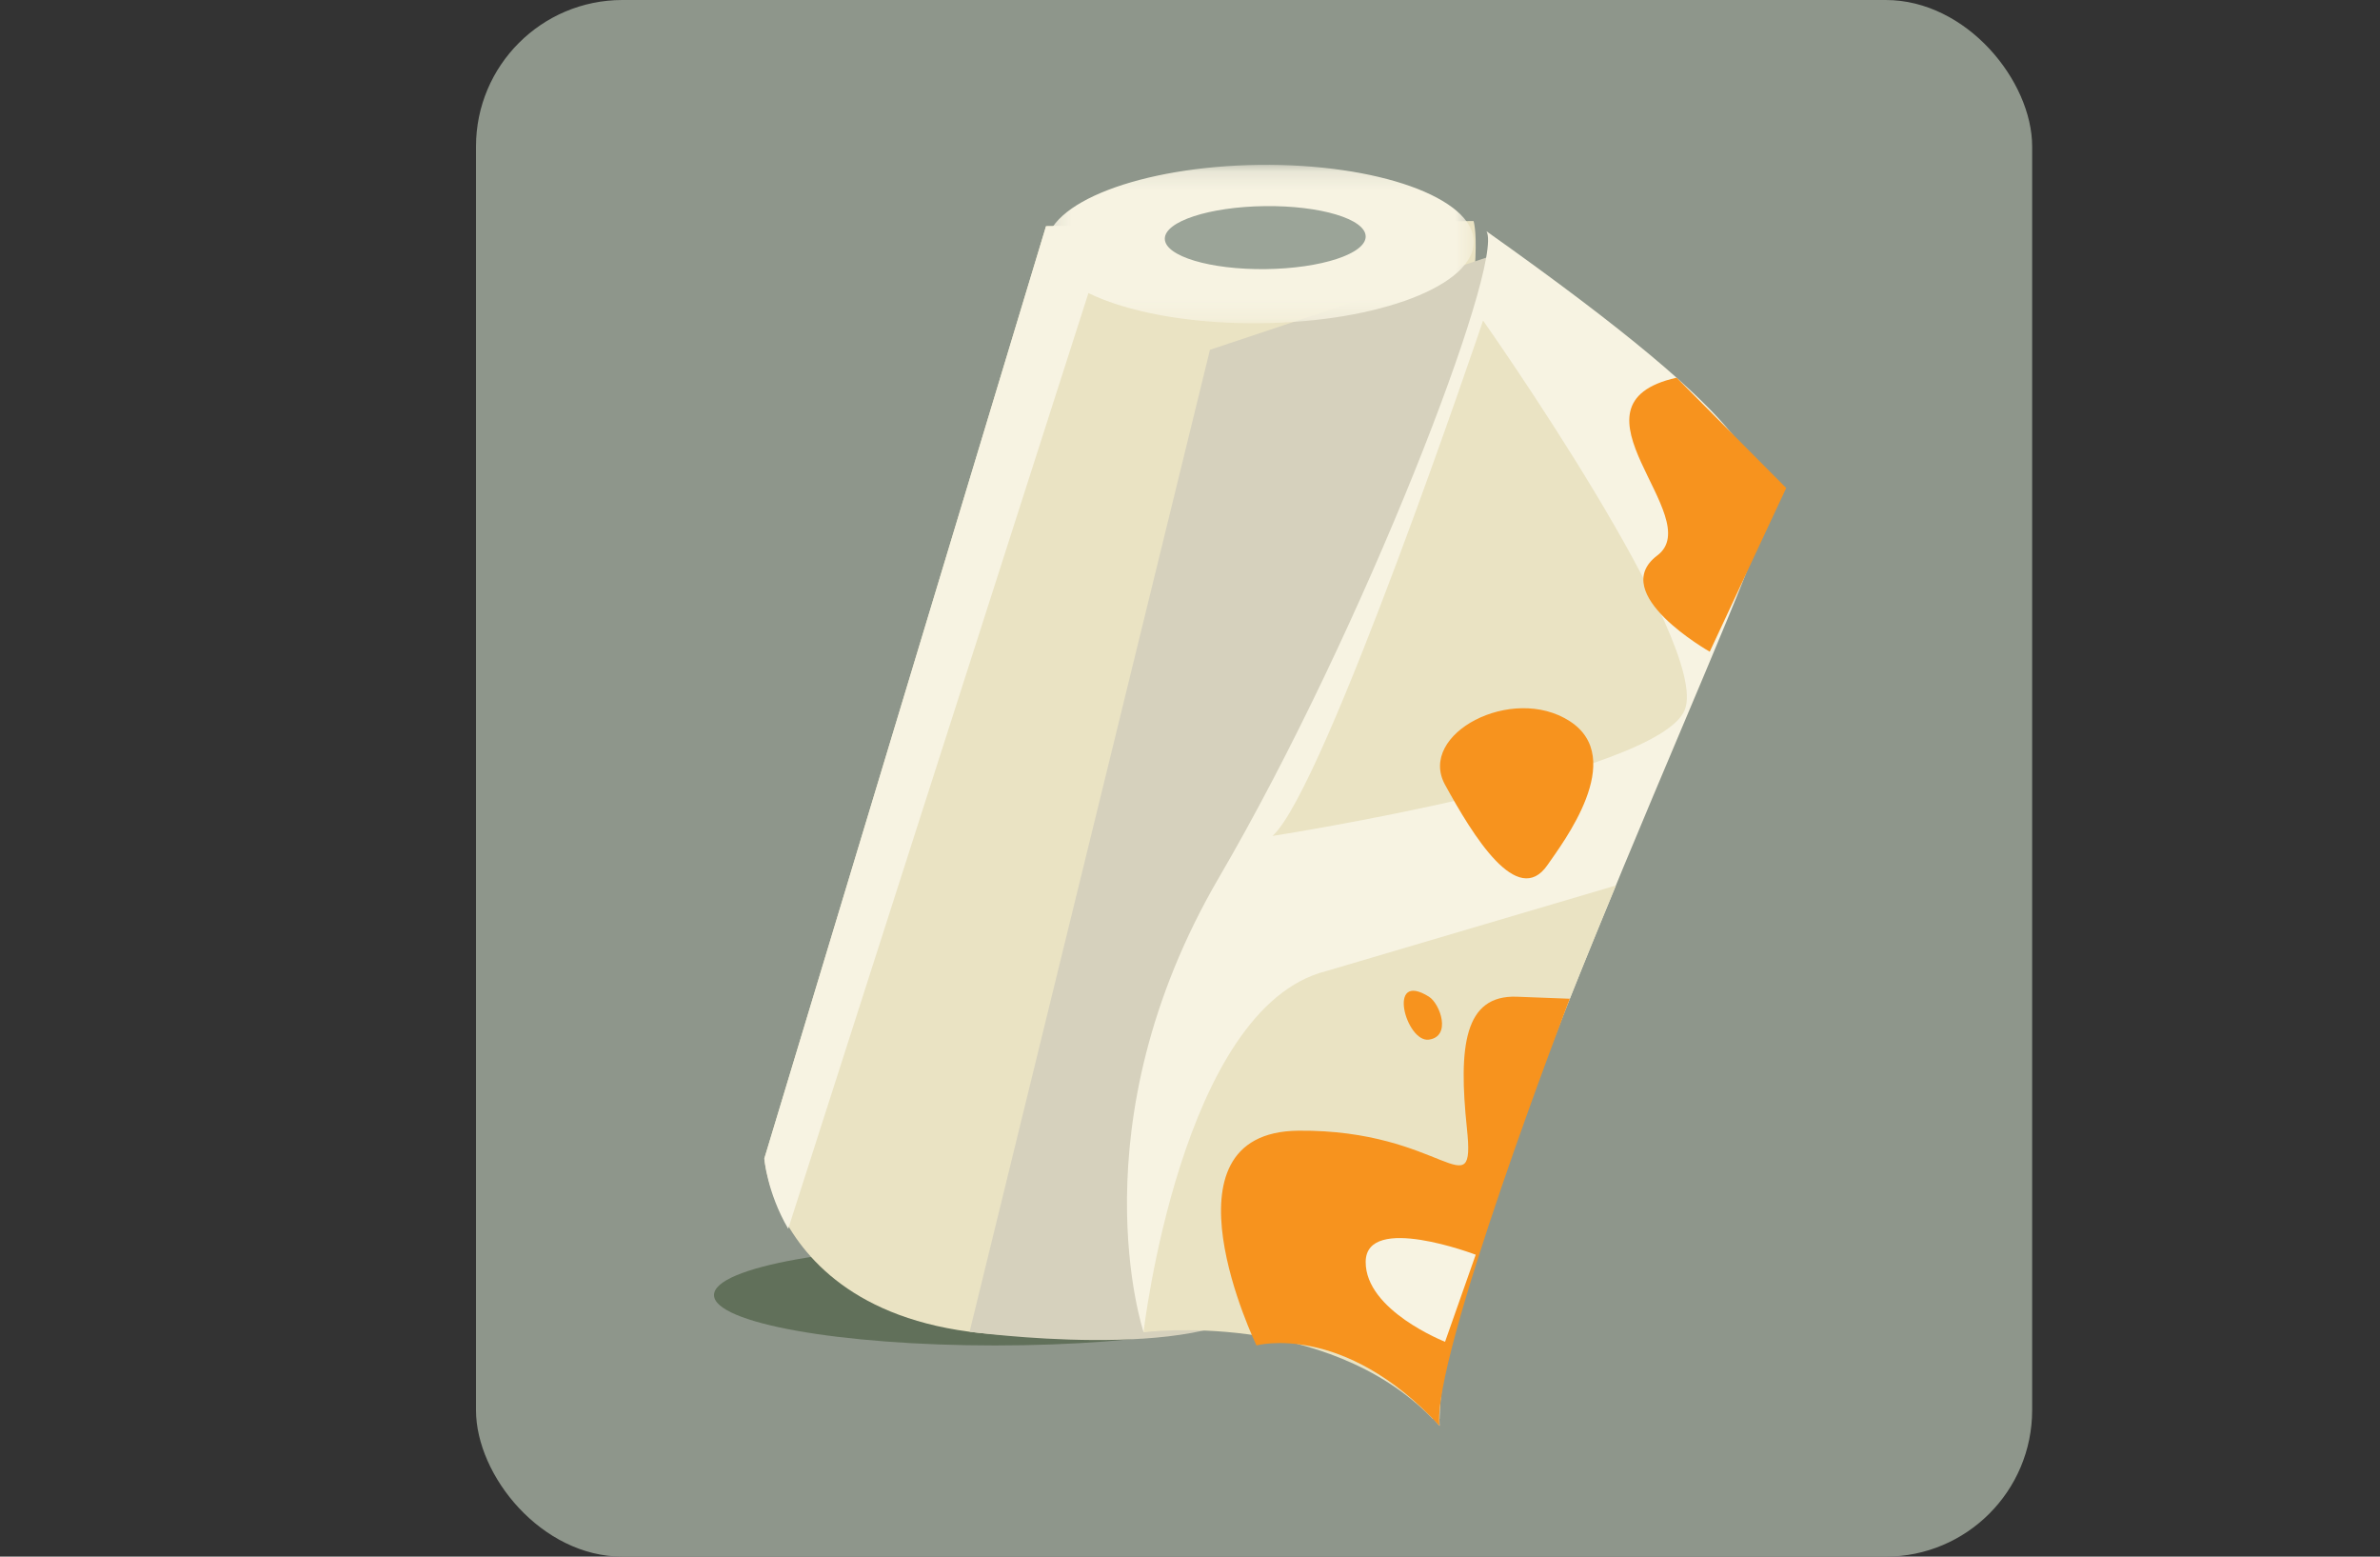 <svg xmlns="http://www.w3.org/2000/svg" xmlns:xlink="http://www.w3.org/1999/xlink" width="130" height="85" viewBox="0 0 130 85">
  <rect x="0" y="0" width="130" height="85" fill="#333333" stroke="none"/>
  <defs>
    <polygon id="iservilletas-a" points=".149 .142 23.501 .142 23.501 8.794 .149 8.794"/>
  </defs>
  <g fill="none" fill-rule="evenodd">
    <rect width="85" height="85" x="26" fill="#8E968B" fill-rule="nonzero" rx="8"/>
    <g transform="translate(39 8)">
      <path fill="#61705A" d="M0,62.717 C0,64.237 6.872,65.469 15.35,65.469 C23.828,65.469 30.7,64.237 30.7,62.717 C30.7,61.197 23.828,59.964 15.35,59.964 C6.872,59.964 0,61.197 0,62.717"/>
      <path fill="#EAE3C3" d="M18.136,4.351 L2.748,55.264 C2.748,55.264 3.766,67.947 24.048,64.243 C44.167,11.366 41.487,4.069 41.487,4.069 L18.136,4.351 Z"/>
      <path fill="#D6D1BD" d="M27.09,11.1 L13.962,64.719 C13.962,64.719 26.654,66.46 30.058,63.125 C33.462,59.79 43.174,5.737 43.174,5.737 L27.09,11.1 Z"/>
      <g transform="translate(18 .859)">
        <mask id="iservilletas-b" fill="#fff">
          <use xlink:href="#iservilletas-a"/>
        </mask>
        <path fill="#F7F3E2" d="M0.149,4.609 C0.179,6.997 5.43,8.87 11.878,8.792 C18.326,8.715 23.53,6.716 23.501,4.327 C23.472,1.939 18.222,0.066 11.773,0.144 C5.325,0.222 0.121,2.221 0.149,4.609" mask="url(#iservilletas-b)"/>
      </g>
      <path fill="#9BA498" d="M24.624,5.041 C24.635,5.991 27.101,6.731 30.131,6.695 C33.161,6.658 35.607,5.858 35.596,4.909 C35.584,3.959 33.119,3.219 30.089,3.255 C27.059,3.292 24.613,4.091 24.624,5.041"/>
      <path fill="#F7F3E2" d="M23.462,64.731 C23.462,64.731 19.677,53.451 27.59,39.903 C35.503,26.354 43.171,6.379 42.197,4.63 C57.662,15.589 57.64,17.915 57.179,20.938 C56.718,23.961 39.069,61.419 39.635,69.858 C33.857,63.1 23.462,64.731 23.462,64.731"/>
      <path fill="#EAE3C3" d="M49.267 40.351L33.432 45.029C25.504 47.03 23.462 64.748 23.462 64.748 23.462 64.748 33.418 63.472 39.258 69.472L39.634 69.472C39.616 64.472 44.599 51.637 49.267 40.351M30.504 37.647C30.504 37.647 51.602 34.361 53.027 30.758 54.453 27.155 42.008 9.504 42.008 9.504 42.008 9.504 33.358 35.126 30.504 37.647"/>
      <path fill="#F7F3E2" d="M2.748,55.264 C2.748,55.264 2.891,57.107 4.053,59.098 L20.858,6.738 L19.823,4.331 L18.136,4.351 L2.748,55.264 Z"/>
      <path fill="#F7931E" d="M45.527 39.234C46.361 38.023 49.895 33.42 46.745 31.381 43.595 29.342 38.407 32.075 39.931 34.852 41.456 37.63 43.887 41.616 45.527 39.234M29.631 65.467C29.631 65.467 24.005 53.812 31.928 53.741 39.852 53.671 41.599 58.114 41.126 53.62 40.654 49.126 40.979 46.317 43.862 46.426L46.745 46.536C46.745 46.536 39.15 66.261 39.634 69.858 34.358 64.159 29.631 65.467 29.631 65.467"/>
      <path fill="#F7931E" d="M39.05,46.423 C39.659,46.804 40.298,48.591 39.05,48.769 C37.802,48.947 36.712,44.96 39.05,46.423"/>
      <path fill="#F7F3E2" d="M41.606,60.513 C41.606,60.513 35.618,58.233 35.596,60.898 C35.574,63.564 39.932,65.268 39.932,65.268 L41.606,60.513 Z"/>
      <path fill="#F7931E" d="M54.389,27.585 C54.389,27.585 48.764,24.409 51.526,22.33 C54.289,20.252 46.051,14.087 52.577,12.624 L58.566,18.647 L54.389,27.585 Z"/>
    </g>
  </g>
</svg>
